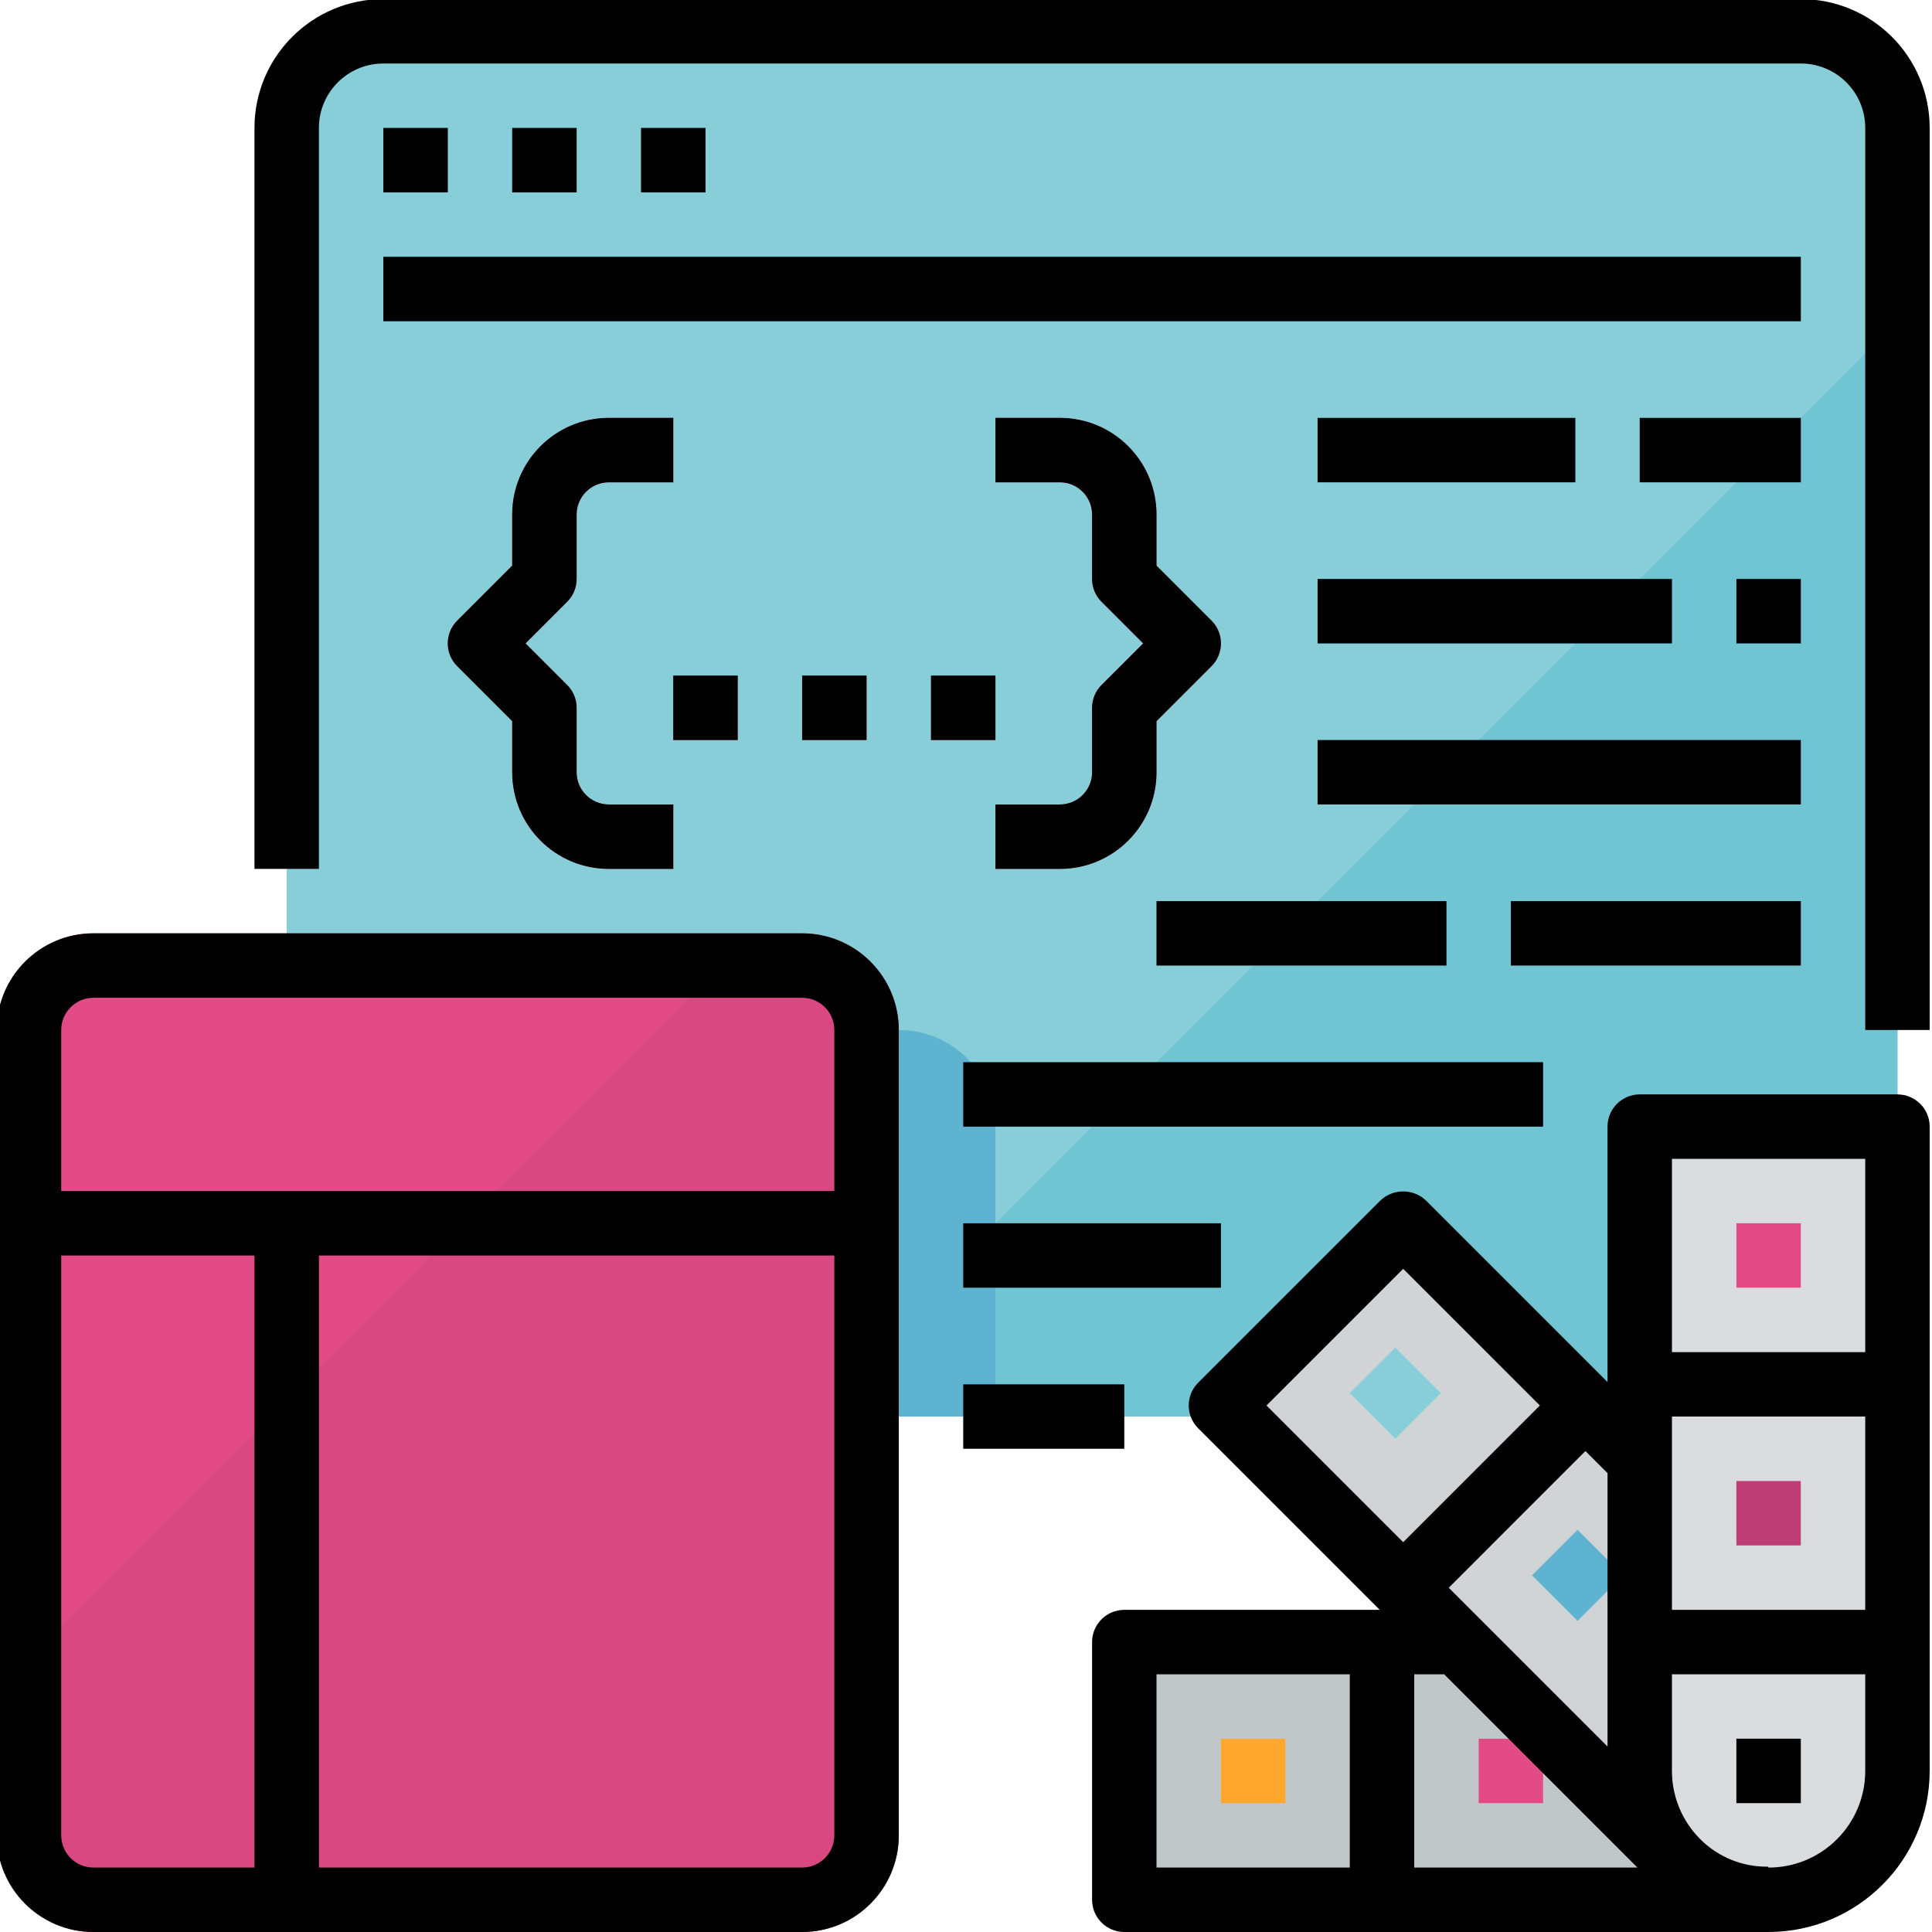 <svg xmlns="http://www.w3.org/2000/svg" height="596pt" version="1.1" viewBox="1 1 596.719 596" width="596pt">
<g id="surface1">
<path d="M 119.402 10.309 L 557.199 10.309 C 573.688 10.309 587.051 23.672 587.051 40.16 L 587.051 408.309 C 587.051 424.797 573.688 438.16 557.199 438.16 L 119.402 438.16 C 102.914 438.16 89.551 424.797 89.551 408.309 L 89.551 40.16 C 89.551 23.672 102.914 10.309 119.402 10.309 Z M 119.402 10.309 " style=" stroke:none;fill-rule:nonzero;fill:rgb(52.941%,80.784%,85.098%);fill-opacity:1;" />
<path d="M 248.75 438.16 L 557.199 438.16 C 573.688 438.16 587.051 424.797 587.051 408.309 L 587.051 99.859 Z M 248.75 438.16 " style=" stroke:none;fill-rule:nonzero;fill:rgb(44.314%,76.863%,81.961%);fill-opacity:1;" />
<path d="M 308.449 438.16 L 278.598 438.16 L 278.598 318.758 C 295.086 318.758 308.449 332.121 308.449 348.609 Z M 308.449 438.16 " style=" stroke:none;fill-rule:nonzero;fill:rgb(36.863%,70.196%,81.961%);fill-opacity:1;" />
<path d="M 119.402 40.16 L 139.301 40.16 L 139.301 60.059 L 119.402 60.059 Z M 119.402 40.16 " style=" stroke:none;fill-rule:nonzero;fill:rgb(36.863%,70.196%,81.961%);fill-opacity:1;" />
<path d="M 159.199 40.16 L 179.102 40.16 L 179.102 60.059 L 159.199 60.059 Z M 159.199 40.16 " style=" stroke:none;fill-rule:nonzero;fill:rgb(36.863%,70.196%,81.961%);fill-opacity:1;" />
<path d="M 199 40.16 L 218.902 40.16 L 218.902 60.059 L 199 60.059 Z M 199 40.16 " style=" stroke:none;fill-rule:nonzero;fill:rgb(36.863%,70.196%,81.961%);fill-opacity:1;" />
<path d="M 119.402 79.961 L 557.199 79.961 L 557.199 99.859 L 119.402 99.859 Z M 119.402 79.961 " style=" stroke:none;fill-rule:nonzero;fill:rgb(36.863%,70.196%,81.961%);fill-opacity:1;" />
<path d="M 467.648 278.961 L 557.199 278.961 L 557.199 298.859 L 467.648 298.859 Z M 467.648 278.961 " style=" stroke:none;fill-rule:nonzero;fill:rgb(36.863%,70.196%,81.961%);fill-opacity:1;" />
<path d="M 298.5 328.711 L 477.598 328.711 L 477.598 348.609 L 298.5 348.609 Z M 298.5 328.711 " style=" stroke:none;fill-rule:nonzero;fill:rgb(36.863%,70.196%,81.961%);fill-opacity:1;" />
<path d="M 407.949 179.461 L 517.398 179.461 L 517.398 199.359 L 407.949 199.359 Z M 407.949 179.461 " style=" stroke:none;fill-rule:nonzero;fill:rgb(36.863%,70.196%,81.961%);fill-opacity:1;" />
<path d="M 407.949 129.711 L 487.551 129.711 L 487.551 149.609 L 407.949 149.609 Z M 407.949 129.711 " style=" stroke:none;fill-rule:nonzero;fill:rgb(36.863%,70.196%,81.961%);fill-opacity:1;" />
<path d="M 507.449 129.711 L 557.199 129.711 L 557.199 149.609 L 507.449 149.609 Z M 507.449 129.711 " style=" stroke:none;fill-rule:nonzero;fill:rgb(36.863%,70.196%,81.961%);fill-opacity:1;" />
<path d="M 537.301 179.461 L 557.199 179.461 L 557.199 199.359 L 537.301 199.359 Z M 537.301 179.461 " style=" stroke:none;fill-rule:nonzero;fill:rgb(36.863%,70.196%,81.961%);fill-opacity:1;" />
<path d="M 407.949 229.211 L 557.199 229.211 L 557.199 249.109 L 407.949 249.109 Z M 407.949 229.211 " style=" stroke:none;fill-rule:nonzero;fill:rgb(36.863%,70.196%,81.961%);fill-opacity:1;" />
<path d="M 358.199 278.961 L 447.75 278.961 L 447.75 298.859 L 358.199 298.859 Z M 358.199 278.961 " style=" stroke:none;fill-rule:nonzero;fill:rgb(36.863%,70.196%,81.961%);fill-opacity:1;" />
<path d="M 298.5 378.461 L 378.098 378.461 L 378.098 398.359 L 298.5 398.359 Z M 298.5 378.461 " style=" stroke:none;fill-rule:nonzero;fill:rgb(36.863%,70.196%,81.961%);fill-opacity:1;" />
<path d="M 328.352 269.008 L 308.449 269.008 L 308.449 249.109 L 328.352 249.109 C 333.844 249.109 338.301 244.652 338.301 239.16 L 338.301 219.258 C 338.301 216.621 339.344 214.086 341.215 212.223 L 354.082 199.359 L 341.215 186.496 C 339.344 184.633 338.301 182.098 338.301 179.461 L 338.301 159.559 C 338.301 154.066 333.84 149.609 328.352 149.609 L 308.449 149.609 L 308.449 129.711 L 328.352 129.711 C 344.836 129.711 358.199 143.074 358.199 159.559 L 358.199 175.34 L 375.184 192.324 C 379.066 196.207 379.066 202.516 375.184 206.395 L 358.199 223.379 L 358.199 239.16 C 358.199 255.645 344.836 269.008 328.352 269.008 Z M 328.352 269.008 " style=" stroke:none;fill-rule:nonzero;fill:rgb(89.02%,29.412%,52.941%);fill-opacity:1;" />
<path d="M 208.949 269.008 L 189.051 269.008 C 172.562 269.008 159.199 255.645 159.199 239.16 L 159.199 223.379 L 142.215 206.395 C 138.332 202.512 138.332 196.203 142.215 192.324 L 159.199 175.34 L 159.199 159.559 C 159.199 143.07 172.562 129.707 189.051 129.707 L 208.949 129.707 L 208.949 149.609 L 189.051 149.609 C 183.559 149.609 179.098 154.066 179.098 159.559 L 179.098 179.461 C 179.098 182.094 178.055 184.633 176.184 186.492 L 163.32 199.359 L 176.184 212.223 C 178.055 214.086 179.098 216.621 179.098 219.258 L 179.098 239.16 C 179.098 244.652 183.559 249.109 189.051 249.109 L 208.949 249.109 Z M 208.949 269.008 " style=" stroke:none;fill-rule:nonzero;fill:rgb(89.02%,29.412%,52.941%);fill-opacity:1;" />
<path d="M 208.949 209.309 L 228.852 209.309 L 228.852 229.211 L 208.949 229.211 Z M 208.949 209.309 " style=" stroke:none;fill-rule:nonzero;fill:rgb(89.02%,29.412%,52.941%);fill-opacity:1;" />
<path d="M 248.75 209.309 L 268.648 209.309 L 268.648 229.211 L 248.75 229.211 Z M 248.75 209.309 " style=" stroke:none;fill-rule:nonzero;fill:rgb(89.02%,29.412%,52.941%);fill-opacity:1;" />
<path d="M 288.551 209.309 L 308.449 209.309 L 308.449 229.211 L 288.551 229.211 Z M 288.551 209.309 " style=" stroke:none;fill-rule:nonzero;fill:rgb(89.02%,29.412%,52.941%);fill-opacity:1;" />
<path d="M 29.852 298.859 L 248.75 298.859 C 259.746 298.859 268.648 307.766 268.648 318.762 L 268.648 567.508 C 268.648 578.504 259.746 587.41 248.75 587.41 L 29.852 587.41 C 18.855 587.41 9.949 578.504 9.949 567.508 L 9.949 318.758 C 9.949 307.766 18.855 298.859 29.852 298.859 Z M 29.852 298.859 " style=" stroke:none;fill-rule:nonzero;fill:rgb(89.02%,29.412%,52.941%);fill-opacity:1;" />
<path d="M 248.75 298.859 L 223.875 298.859 L 9.949 512.785 L 9.949 567.508 C 9.949 578.504 18.855 587.41 29.852 587.41 L 248.75 587.41 C 259.746 587.41 268.648 578.504 268.648 567.508 L 268.648 318.758 C 268.648 307.766 259.746 298.859 248.75 298.859 Z M 248.75 298.859 " style=" stroke:none;fill-rule:nonzero;fill:rgb(85.098%,28.235%,50.588%);fill-opacity:1;" />
<path d="M 248.75 288.91 L 29.852 288.91 C 13.363 288.91 0 302.273 0 318.758 L 0 567.508 C 0 583.996 13.363 597.359 29.852 597.359 L 248.75 597.359 C 265.234 597.359 278.598 583.996 278.598 567.508 L 278.598 318.758 C 278.598 302.273 265.238 288.91 248.75 288.91 Z M 29.852 308.809 L 248.75 308.809 C 254.242 308.809 258.699 313.266 258.699 318.758 L 258.699 368.508 L 19.902 368.508 L 19.902 318.758 C 19.902 313.266 24.359 308.809 29.852 308.809 Z M 19.902 567.508 L 19.902 388.41 L 79.602 388.41 L 79.602 577.461 L 29.852 577.461 C 24.359 577.461 19.902 573 19.902 567.508 Z M 248.75 577.461 L 99.5 577.461 L 99.5 388.41 L 258.699 388.41 L 258.699 567.508 C 258.699 573 254.242 577.461 248.75 577.461 Z M 248.75 577.461 " style=" stroke:none;fill-rule:nonzero;fill:rgb(74.902%,23.922%,45.882%);fill-opacity:1;" />
<path d="M 348.25 507.809 L 547.25 507.809 C 569.23 507.809 587.051 525.629 587.051 547.609 C 587.051 569.59 569.23 587.41 547.25 587.41 L 348.25 587.41 Z M 348.25 507.809 " style=" stroke:none;fill-rule:nonzero;fill:rgb(75.686%,78.039%,78.824%);fill-opacity:1;" />
<path d="M 378.098 537.66 L 398 537.66 L 398 557.559 L 378.098 557.559 Z M 378.098 537.66 " style=" stroke:none;fill-rule:nonzero;fill:rgb(99.216%,65.49%,18.431%);fill-opacity:1;" />
<path d="M 457.699 537.66 L 477.598 537.66 L 477.598 557.559 L 457.699 557.559 Z M 457.699 537.66 " style=" stroke:none;fill-rule:nonzero;fill:rgb(89.02%,29.412%,52.941%);fill-opacity:1;" />
<path d="M 434.387 378.461 L 575.102 519.172 C 590.641 534.715 590.641 559.918 575.102 575.461 C 559.559 591 534.355 591 518.812 575.461 L 378.098 434.746 Z M 434.387 378.461 " style=" stroke:none;fill-rule:nonzero;fill:rgb(81.569%,83.137%,83.922%);fill-opacity:1;" />
<path d="M 417.887 430.922 L 431.957 416.852 L 446.027 430.922 L 431.957 444.992 Z M 417.887 430.922 " style=" stroke:none;fill-rule:nonzero;fill:rgb(52.941%,80.784%,85.098%);fill-opacity:1;" />
<path d="M 474.176 487.199 L 488.246 473.129 L 502.316 487.199 L 488.246 501.273 Z M 474.176 487.199 " style=" stroke:none;fill-rule:nonzero;fill:rgb(36.863%,70.196%,81.961%);fill-opacity:1;" />
<path d="M 587.051 348.609 L 587.051 547.609 C 587.051 569.59 569.23 587.41 547.25 587.41 C 525.27 587.41 507.449 569.59 507.449 547.609 L 507.449 348.609 Z M 587.051 348.609 " style=" stroke:none;fill-rule:nonzero;fill:rgb(85.49%,86.667%,87.451%);fill-opacity:1;" />
<path d="M 537.301 537.66 L 557.199 537.66 L 557.199 557.559 L 537.301 557.559 Z M 537.301 537.66 " style=" stroke:none;fill-rule:nonzero;fill:rgb(75.686%,78.039%,78.824%);fill-opacity:1;" />
<path d="M 537.301 378.461 L 557.199 378.461 L 557.199 398.359 L 537.301 398.359 Z M 537.301 378.461 " style=" stroke:none;fill-rule:nonzero;fill:rgb(89.02%,29.412%,52.941%);fill-opacity:1;" />
<path d="M 537.301 458.059 L 557.199 458.059 L 557.199 477.961 L 537.301 477.961 Z M 537.301 458.059 " style=" stroke:none;fill-rule:nonzero;fill:rgb(74.902%,23.922%,45.882%);fill-opacity:1;" />
<path d="M 587.051 338.66 L 507.449 338.66 C 501.957 338.66 497.5 343.117 497.5 348.609 L 497.5 427.504 L 441.422 371.422 C 437.473 367.691 431.301 367.691 427.352 371.422 L 371.066 427.711 C 367.184 431.594 367.184 437.898 371.066 441.781 L 427.145 497.859 L 348.25 497.859 C 342.758 497.859 338.301 502.316 338.301 507.809 L 338.301 587.41 C 338.301 592.902 342.758 597.359 348.25 597.359 L 547.25 597.359 C 574.711 597.328 596.973 575.07 597 547.609 L 597 348.609 C 597 343.117 592.543 338.66 587.051 338.66 Z M 417.898 577.461 L 358.199 577.461 L 358.199 517.758 L 417.898 517.758 Z M 497.5 455.641 L 497.5 540.078 L 448.457 491.035 L 490.676 448.816 Z M 392.168 434.746 L 434.387 392.527 L 476.605 434.746 L 434.387 476.965 Z M 437.801 577.461 L 437.801 517.758 L 447.043 517.758 L 506.742 577.461 Z M 577.098 547.609 C 577.098 564.098 563.734 577.461 547.25 577.461 L 547.18 577.461 L 547.18 577.18 C 539.27 577.328 531.637 574.234 526.066 568.613 C 520.516 563.031 517.391 555.48 517.398 547.609 L 517.398 517.758 L 577.098 517.758 Z M 577.098 497.859 L 517.398 497.859 L 517.398 438.16 L 577.098 438.16 Z M 577.098 418.258 L 517.398 418.258 L 517.398 358.559 L 577.098 358.559 Z M 577.098 418.258 " style=" stroke:none;fill-rule:nonzero;fill:rgb(0%,0%,0%);fill-opacity:1;" />
<path d="M 537.301 537.66 L 557.199 537.66 L 557.199 557.559 L 537.301 557.559 Z M 537.301 537.66 " style=" stroke:none;fill-rule:nonzero;fill:rgb(0%,0%,0%);fill-opacity:1;" />
<path d="M 298.5 428.211 L 348.25 428.211 L 348.25 448.109 L 298.5 448.109 Z M 298.5 428.211 " style=" stroke:none;fill-rule:nonzero;fill:rgb(0%,0%,0%);fill-opacity:1;" />
<path d="M 557.199 0.359 L 119.402 0.359 C 97.422 0.359 79.598 18.18 79.598 40.16 L 79.598 269.008 L 99.5 269.008 L 99.5 40.16 C 99.5 29.164 108.406 20.258 119.402 20.258 L 557.199 20.258 C 568.195 20.258 577.102 29.164 577.102 40.16 L 577.102 318.758 L 597 318.758 L 597 40.16 C 597 18.18 579.18 0.359 557.199 0.359 Z M 557.199 0.359 " style=" stroke:none;fill-rule:nonzero;fill:rgb(0%,0%,0%);fill-opacity:1;" />
<path d="M 119.402 40.16 L 139.301 40.16 L 139.301 60.059 L 119.402 60.059 Z M 119.402 40.16 " style=" stroke:none;fill-rule:nonzero;fill:rgb(0%,0%,0%);fill-opacity:1;" />
<path d="M 159.199 40.16 L 179.102 40.16 L 179.102 60.059 L 159.199 60.059 Z M 159.199 40.16 " style=" stroke:none;fill-rule:nonzero;fill:rgb(0%,0%,0%);fill-opacity:1;" />
<path d="M 199 40.16 L 218.902 40.16 L 218.902 60.059 L 199 60.059 Z M 199 40.16 " style=" stroke:none;fill-rule:nonzero;fill:rgb(0%,0%,0%);fill-opacity:1;" />
<path d="M 119.402 79.961 L 557.199 79.961 L 557.199 99.859 L 119.402 99.859 Z M 119.402 79.961 " style=" stroke:none;fill-rule:nonzero;fill:rgb(0%,0%,0%);fill-opacity:1;" />
<path d="M 467.648 278.961 L 557.199 278.961 L 557.199 298.859 L 467.648 298.859 Z M 467.648 278.961 " style=" stroke:none;fill-rule:nonzero;fill:rgb(0%,0%,0%);fill-opacity:1;" />
<path d="M 298.5 328.711 L 477.598 328.711 L 477.598 348.609 L 298.5 348.609 Z M 298.5 328.711 " style=" stroke:none;fill-rule:nonzero;fill:rgb(0%,0%,0%);fill-opacity:1;" />
<path d="M 407.949 179.461 L 517.398 179.461 L 517.398 199.359 L 407.949 199.359 Z M 407.949 179.461 " style=" stroke:none;fill-rule:nonzero;fill:rgb(0%,0%,0%);fill-opacity:1;" />
<path d="M 407.949 129.711 L 487.551 129.711 L 487.551 149.609 L 407.949 149.609 Z M 407.949 129.711 " style=" stroke:none;fill-rule:nonzero;fill:rgb(0%,0%,0%);fill-opacity:1;" />
<path d="M 507.449 129.711 L 557.199 129.711 L 557.199 149.609 L 507.449 149.609 Z M 507.449 129.711 " style=" stroke:none;fill-rule:nonzero;fill:rgb(0%,0%,0%);fill-opacity:1;" />
<path d="M 537.301 179.461 L 557.199 179.461 L 557.199 199.359 L 537.301 199.359 Z M 537.301 179.461 " style=" stroke:none;fill-rule:nonzero;fill:rgb(0%,0%,0%);fill-opacity:1;" />
<path d="M 407.949 229.211 L 557.199 229.211 L 557.199 249.109 L 407.949 249.109 Z M 407.949 229.211 " style=" stroke:none;fill-rule:nonzero;fill:rgb(0%,0%,0%);fill-opacity:1;" />
<path d="M 358.199 278.961 L 447.75 278.961 L 447.75 298.859 L 358.199 298.859 Z M 358.199 278.961 " style=" stroke:none;fill-rule:nonzero;fill:rgb(0%,0%,0%);fill-opacity:1;" />
<path d="M 298.5 378.461 L 378.098 378.461 L 378.098 398.359 L 298.5 398.359 Z M 298.5 378.461 " style=" stroke:none;fill-rule:nonzero;fill:rgb(0%,0%,0%);fill-opacity:1;" />
<path d="M 338.301 219.258 L 338.301 239.16 C 338.301 244.652 333.84 249.109 328.352 249.109 L 308.449 249.109 L 308.449 269.008 L 328.352 269.008 C 344.836 269.008 358.199 255.645 358.199 239.16 L 358.199 223.379 L 375.184 206.395 C 379.066 202.512 379.066 196.203 375.184 192.324 L 358.199 175.34 L 358.199 159.559 C 358.199 143.07 344.836 129.707 328.352 129.707 L 308.449 129.707 L 308.449 149.609 L 328.352 149.609 C 333.844 149.609 338.301 154.066 338.301 159.559 L 338.301 179.461 C 338.301 182.094 339.344 184.633 341.215 186.492 L 354.082 199.359 L 341.215 212.223 C 339.344 214.086 338.301 216.621 338.301 219.258 Z M 338.301 219.258 " style=" stroke:none;fill-rule:nonzero;fill:rgb(0%,0%,0%);fill-opacity:1;" />
<path d="M 179.098 179.461 L 179.098 159.559 C 179.098 154.066 183.559 149.609 189.051 149.609 L 208.949 149.609 L 208.949 129.707 L 189.051 129.707 C 172.562 129.707 159.199 143.07 159.199 159.559 L 159.199 175.34 L 142.215 192.324 C 138.332 196.203 138.332 202.512 142.215 206.395 L 159.199 223.379 L 159.199 239.16 C 159.199 255.645 172.562 269.008 189.051 269.008 L 208.949 269.008 L 208.949 249.109 L 189.051 249.109 C 183.559 249.109 179.098 244.652 179.098 239.16 L 179.098 219.258 C 179.098 216.621 178.055 214.086 176.184 212.223 L 163.32 199.359 L 176.184 186.496 C 178.055 184.633 179.098 182.098 179.098 179.461 Z M 179.098 179.461 " style=" stroke:none;fill-rule:nonzero;fill:rgb(0%,0%,0%);fill-opacity:1;" />
<path d="M 208.949 209.309 L 228.852 209.309 L 228.852 229.211 L 208.949 229.211 Z M 208.949 209.309 " style=" stroke:none;fill-rule:nonzero;fill:rgb(0%,0%,0%);fill-opacity:1;" />
<path d="M 248.75 209.309 L 268.648 209.309 L 268.648 229.211 L 248.75 229.211 Z M 248.75 209.309 " style=" stroke:none;fill-rule:nonzero;fill:rgb(0%,0%,0%);fill-opacity:1;" />
<path d="M 288.551 209.309 L 308.449 209.309 L 308.449 229.211 L 288.551 229.211 Z M 288.551 209.309 " style=" stroke:none;fill-rule:nonzero;fill:rgb(0%,0%,0%);fill-opacity:1;" />
<path d="M 29.852 597.359 L 248.75 597.359 C 265.234 597.359 278.598 583.996 278.598 567.508 L 278.598 318.758 C 278.598 302.273 265.234 288.91 248.75 288.91 L 29.852 288.91 C 13.363 288.91 0 302.273 0 318.758 L 0 567.508 C 0 583.996 13.363 597.359 29.852 597.359 Z M 258.699 567.508 C 258.699 573.004 254.242 577.461 248.75 577.461 L 99.5 577.461 L 99.5 388.41 L 258.699 388.41 Z M 19.902 318.758 C 19.902 313.266 24.359 308.809 29.852 308.809 L 248.75 308.809 C 254.242 308.809 258.699 313.266 258.699 318.758 L 258.699 368.508 L 19.902 368.508 Z M 19.902 388.41 L 79.602 388.41 L 79.602 577.461 L 29.852 577.461 C 24.359 577.461 19.902 573 19.902 567.508 Z M 19.902 388.41 " style=" stroke:none;fill-rule:nonzero;fill:rgb(0%,0%,0%);fill-opacity:1;" />
</g>
</svg>